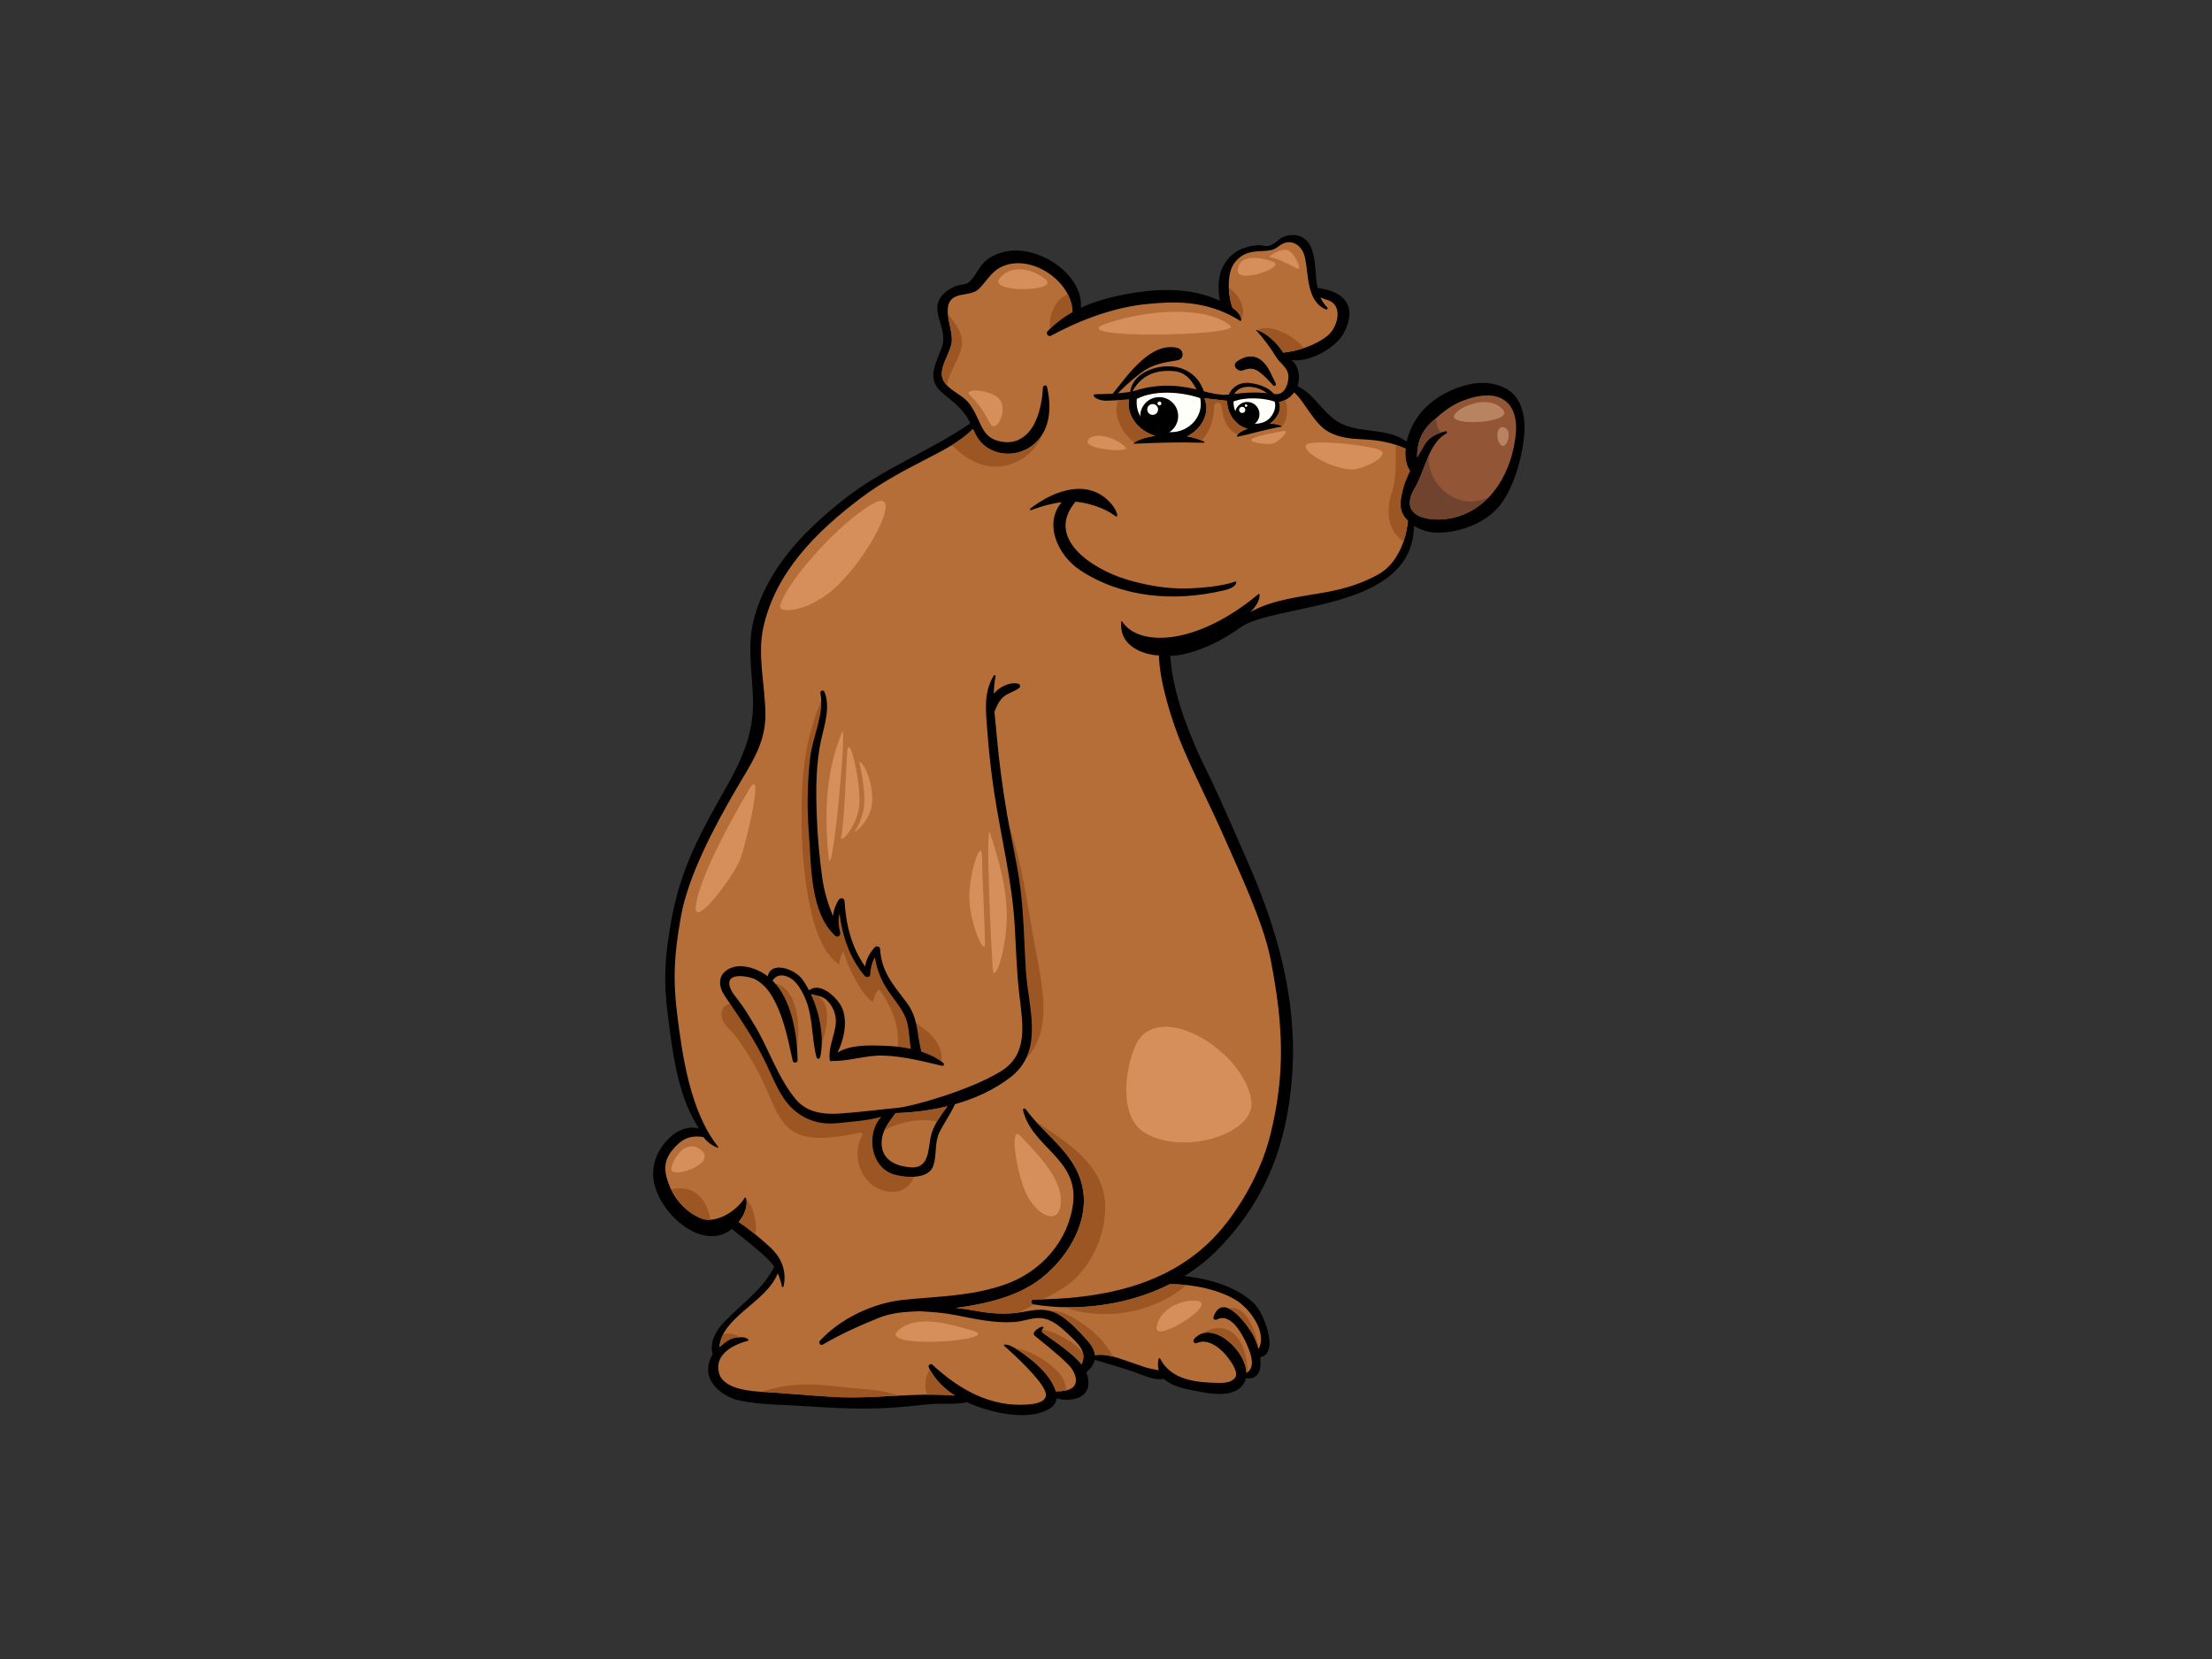 <?xml version="1.0" encoding="utf-8"?>
<!-- Generator: Adobe Illustrator 17.0.0, SVG Export Plug-In . SVG Version: 6.00 Build 0)  -->
<!DOCTYPE svg PUBLIC "-//W3C//DTD SVG 1.1//EN" "http://www.w3.org/Graphics/SVG/1.1/DTD/svg11.dtd">
<svg version="1.1" id="Layer_1" xmlns="http://www.w3.org/2000/svg" xmlns:xlink="http://www.w3.org/1999/xlink" x="0px" y="0px"
	 width="800px" height="600px" viewBox="0 0 800 600" enable-background="new 0 0 800 600" xml:space="preserve">
<rect x="0" y="0" width="800" height="600" fill="#333333" stroke="none"/>
<g>
	<path d="M466.755,394.788c1.582-14.237,3.165-40.82-15.364-82.771c-4.82-10.914-10.158-23.515-15.127-33.557
		c-4.966-10.052-12.143-26.61-13.028-41.298c1.94,0.227,12.729-1.109,25.246-10.159c12.517-9.05,62.452-5.616,62.896-36.756
		c2.067,1.174,5.053,2.287,7.587,2.378c7.943,0.291,17.255-2.891,22.699-8.912c5.567-6.154,8.828-18.06,9.567-26.117
		c0.547-5.939-0.449-13.69-6.473-17.012c-5.355-2.953-11.729-2.503-17.35-0.449c-6.636,2.425-12.228,6.348-15.867,12.455
		c-1.175,1.971-2.218,4.497-2.803,7.133c-6.601-4.778-14.832-3.066-22.44-5.973c-7.376-2.83-10.152-10.858-17.066-14.103
		c0.589-1.631,0.737-3.466,0.314-5.298c-0.506-2.207-1.392-3.209-2.508-4.162c6.454,1.08,15.676-4.339,18.464-8.928
		c2.211-3.628,3.931-8.95,0.889-12.696c-2.282-2.822-6.277-3.962-9.889-4.416c-0.959-4.738-0.39-9.994-2.324-14.616
		c-1.83-4.366-6.181-5.497-10.251-3.745c-0.84,0.367-1.695,1.204-2.397,1.73c-3.446,2.58-3.92,0.971-6.646,1.162
		c-3.22,0.219-6.785,1.297-9.252,3.481c-5.111,4.523-5.496,10.526-4.444,16.633c-9.02-4.248-19.462-4.593-29.701-3.095
		c-6.87,1.001-14.088,2.621-20.551,5.601c0.727-12.325-15.192-22.435-26.588-20.429c-3.462,0.607-7.037,2.084-9.288,4.925
		c-1.426,1.812-3.669,6.425-5.728,6.848c-0.954,0.194-1.908,0.389-2.862,0.574c-1.451,0.533-2.708,1.014-3.97,1.972
		c-8.206,6.205,0.949,12.917-1.931,20.612c-2.056,5.492-5.522,11.175-0.163,15.933c3.923,3.479,7.547,5.587,10.024,10.368
		c0.18,0.342,0.343,0.683,0.508,1.023c-14.898,10.16-31.767,16.366-46.012,27.693c-14.444,11.482-27.427,24.857-32.284,43.159
		c-2.519,9.493-0.566,19.147-0.301,28.762c0.348,12.575-3.991,21.967-10.035,32.617c-8.558,15.095-16.022,28.34-19.428,47.057
		c-3.407,18.72-2.475,26.362-0.674,39.949c1.611,12.134,3.768,25.465,10.623,35.817c-3.156-1.004-6.903,0.135-9.635,2.41
		c-5.681,4.738-8.496,11.807-6.134,19.121c3.638,11.271,17.989,22.596,27.627,14.766c4.936,4.014,13.566,10.457,15.325,13.742
		c-4.391,8.475-11.604,13.123-18.159,19.98c-3.033,3.178-5.324,7.28-4.099,11.573c-5.637,9.586,4.469,15.652,9.371,16.685
		c8.05,1.691,16.682,1.566,24.875,2.148c9.543,0.681,19.102,1.104,28.67,0.613c5.151-0.266,10.227-0.844,15.35-1.358
		c4.583-0.458,9.171,0.265,13.69-0.713c0.004,0,0.012-0.009,0.021-0.012c3.716,1.751,7.703,2.968,11.552,3.754
		c5.658,1.161,12.911,1.679,18.104-1.298c1.781-1.023,2.613-2.348,2.769-3.851c4.621,1.314,11.475,0.28,11.511-5.472
		c0.01-1.372-0.278-2.658-0.792-3.879c1.717-1.554,2.725-3.057,3.063-4.596c5.395,1.609,10.576,3.039,15.909,4.996
		c2.914,1.076,6.063,2.517,9.102,1.873c2.567,2.499,6.977,3.543,10.753,4.253c4.845,0.913,12.223,2.597,16.524-0.747
		c1.322-1.033,2.074-2.331,2.39-3.769c2.456,0.601,4.705-0.698,5.131-3.702c0.18-1.26,0.168-2.548,0.031-3.819
		c6.736-1.433,1.682-14.406-1.026-18.009c-3.649-4.877-12.895-9.917-26.408-11.355c4.074-2.514,7.877-5.427,11.277-8.803
		C456.065,436.399,464.252,417.319,466.755,394.788z"/>
	<path fill="#925536" d="M526.209,187.124c13.689-3.609,20.745-17.163,22.017-30.307c0.503-5.216-0.732-11.075-6.074-13.098
		c-4.019-1.528-8.878-0.367-12.726,1.047c-4.427,1.623-7.868,4.41-11.311,7.535c-4.472,4.064-5.617,8.217-5.593,13.175
		c0.903-1.571,1.831-3.124,2.706-4.639c1.661-2.87,4.542-4.091,7.604-4.86c0.486-0.112,0.666,0.596,0.253,0.807
		c-6.346,3.25-7.868,13.793-11.346,19.584C504.836,187.866,518.712,189.1,526.209,187.124z"/>
	<path fill="#6F432D" d="M521.13,156.478c-2.397,0.795-4.552,2.033-5.902,4.359c-0.875,1.515-1.803,3.068-2.706,4.639
		c-0.024-4.958,1.121-9.111,5.593-13.175c0.429-0.389,0.857-0.768,1.284-1.144C519.333,153.07,519.941,155.042,521.13,156.478z"/>
	<path fill="#6F432D" d="M511.739,176.369c1.857-3.094,3.157-7.531,4.934-11.501c-0.392,8.472,6.737,16.78,15.664,16.499
		c2.083-0.065,4.07-0.566,5.958-1.394c-3.224,3.318-7.23,5.864-12.085,7.152C518.712,189.1,504.836,187.866,511.739,176.369z"/>
	<path fill="#B66E38" d="M242.382,429.462c2.154,4.99,6.426,9.444,11.538,11.32c4.435,1.628,11.869-1.955,15.394-7.547
		c0.677-1.075,1.886,3.948-2.174,8.699c4.608,3.09,8.989,6.926,11.429,9.192c4.1,3.789,6.02,8.595,4.824,14.076
		c-0.078,0.333-0.558,0.383-0.626,0.013c-0.329-1.73-0.837-3.275-1.498-4.709c-4.055,10.492-20.319,15.792-21.049,26.663
		c2.799-2.434,4.279-3.551,7.821-3.551c2.183,0,3.057,1.117,2.491,1.272c-7.051,1.942-12.096,5.774-10.454,11.789
		c1.642,6.016,12.366,6.513,15.939,6.72c8.409,0.493,16.794,1.295,25.202,1.807c14.674,0.9,29.562-1.729,44.141-0.469
		c-3.955-2.538-7.316-5.839-9.429-10.095c-0.428-0.857,0.604-1.726,1.339-1.044c9.6,8.929,20.896,15.33,34.326,14.371
		c2.857-0.203,7.837-0.935,6.425-4.738c-1.682-4.544-11.225-13.296-14.927-16.58c-0.476-0.414,1.097-0.915,4.375,1.157
		c3.643,2.308,12.241,8.341,14.39,15.38c10.462,0.241,7.351-6.732,4.63-9.546c-3.588-3.707-10.822-9.355-12.28-10.572
		c-1.458-1.217,2.001-3.332,2.916-3.247c0.916,0.084-0.935,1.244-0.069,2.124c0.865,0.875,10.521,6.858,14.066,11.496
		c2.252-4.539-1.249-7.604-4.941-11.078c-2.649-2.489-5.762-5.286-9.596-5.645c-3.118-0.285-6.592,1.198-9.723,1.408
		c-7.334,0.492-14.216-1.139-21.372-2.528c-4.239-0.822-8.642-1.16-13.056-1.363c-4.902,0.186-9.741,0.43-14.504,2.343
		c-6.959,2.796-13.877,5.911-20.35,9.696c-0.865,0.506-1.694-0.647-1.045-1.361c7.375-8.068,19.321-13.683,30.129-14.805
		c12.747-1.328,24.843-1.269,37.138-5.671c12.711-4.541,22.7-15.688,24.304-29.318c1.895-16.127-14.968-20.178-18.111-33.596
		c-0.148-0.6,0.62-0.842,0.956-0.389c7.604,10.361,19.259,16.572,20.891,30.385c1.391,11.816-6.417,23.952-15.359,30.878
		c-8.609,6.672-19.965,9.149-30.741,10.652c2.163,0.212,4.35,0.5,6.594,0.927c6.031,1.147,11.792,1.571,17.863,0.458
		c3.479-0.635,6.352-1.178,9.819-0.26c4.819,1.279,9.651,6.713,12.928,10.267c1.886,2.049,2.915,3.898,3.09,5.663
		c3.715-0.582,7.47,0.721,10.984,1.916c2.452,0.824,4.869,1.747,7.342,2.516c1.568,0.483,3.162,0.672,4.702,1.039
		c-0.324-1.165-0.375-2.508-0.064-4.086c0.058-0.289,0.427-0.375,0.572-0.1c4.066,7.803,13.126,8.622,21.179,8.76
		c1.923,0.036,4.493-0.129,5.838-1.744c1.6-1.911-1.27-5.727-2.284-7.15c-2.252-3.146-7.16-7.496-11.403-5.555
		c-0.933,0.433-1.708-0.641-1.045-1.414c6.213-7.245,18.674,3.807,18.921,12.233c3.89-2.121,1.112-8.335-0.43-11.585
		c-1.56-3.298-5.625-10.242-10.255-7.7c-0.567,0.311-1.477-0.143-1.228-0.88c3.364-9.914,12.98,3.491,14.802,7.374
		c0.619,1.321,1.15,2.724,1.539,4.166c2.811-5.412-1.87-12.654-6.334-16.365c-4.086-3.401-13.702-7.055-25.733-7.113
		c-15.105,7.609-33.144,9.992-49.397,7.316c-1.104-0.181-1.052-1.744,0.098-1.757c23.767-0.185,48.392-4.669,65.438-22.65
		c7.365-7.768,16.432-21.757,20.197-37.032c5.38-21.831,4.746-39.551,0-63.607c-2.617-13.247-11.369-31.661-16.773-43.983
		c-4.7-10.711-10.291-21.504-14.87-32.275c-4.167-9.795-8.484-23.994-8.68-33.374c-3.977-0.115-10.728-2.021-12.927-7.113
		c-1.024-2.369-0.999-6.182-0.299-5.087c5.534,8.708,25.924,9.325,49.218-9.995c0.673-0.557,0.994,2.538-2.85,6.474
		c7.904-4.515,18.026-5.486,27.019-7.116c6.775-1.231,12.95-3.043,19.031-6.397c7.294-4.014,10.272-12.965,10.864-19.48
		c-3.559-3.292-2.922-7.047-1.85-11.311c0.583-2.287,1.499-4.536,2.57-6.727c-1.498-2.291-1.881-5.15-1.598-8.04
		c-5.088-2.321-9.938-3.098-15.67-3.38c-4.389-0.219-8.165-0.587-12.094-2.657c-5.256-2.779-8.977-11.407-12.527-14.32
		c-1.272,1.765-3.175,3.064-5.486,3.521c1.124,2.948-0.673,5.886-3.284,7.777c3.189,0.104,4.778,1.018,4.32,1.092
		c-5.87,0.948-11.036,2.657-16.081,3.637c-0.387,0.069-0.181-1.584,3.744-2.862c-4.401-1.054-7.413-5.493-7.459-10.107
		c-2.747-0.32-5.489-0.665-8.225-0.94c2.28,5.458-1.077,11.197-6.276,13.8c2.739,0.338,8.189,2.352,5.819,2.293
		c-9.59-0.246-16.148-0.023-24.977,0.365c-0.73,0.032,1.276-1.886,7.633-2.856c-6.663-2.063-10.412-7.912-9.421-13.155
		c-2.66,0.195-5.327,0.364-7.988,0.441c-4.049,0.117-6.005-2.335-4.037-2.335c2.283,0,10.851-0.25,13.93-1.225
		c9.776-3.101,18.038-1.774,24.328-0.029c2.252,0.616,6.969,1.731,9.279,1.438c7.841-0.981,10.558-1.072,17.472-0.23
		c2.539,0.312,4.456-2.32,4.652-5.994c0.185-3.406-3-5.074-4.298-7.195c-2.263-3.688-4.628-6.864-7.426-9.967
		c-0.389-0.431,5.248,1.092,9.859,8.152c5.466-0.596,11.319-2.547,15.721-5.856c3.936-2.958,6.178-11.165,0.446-13.107
		c-0.997-0.337-1.897-0.604-2.715-0.953c0.576,1.284,1.373,2.492,2.483,3.606c0.307,0.312-0.091,0.855-0.48,0.697
		c-7.28-3.019-6.154-12.931-7.744-19.253c-1.023-4.082-5.199-6.789-9.093-3.788c-1.543,1.191-2.634,1.656-4.576,1.808
		c-4.699,0.355-8.145,0.004-11.547,4.193c-3.468,4.28-2.149,13.612-0.793,16.555c3.408,2.081,3.495,5.1,2.667,4.575
		c-12.387-7.828-24.767-6.891-33.25-6.095c-12.255,1.157-24.418,5.719-35.185,11.528c-0.892,0.479-1.898-0.842-1.218-1.584
		c2.626-2.856,5.697-5.153,9.041-7.013c-0.179-11.76-16.615-22.247-27.037-15.573c-2.601,1.666-4.606,5.095-6.868,7.271
		c-1.587,1.532-4.543,1.761-6.557,2.161c-8.47,1.696-2.712,11.299-3.178,16.792c-0.361,4.306-5.378,9.993-2.991,14.257
		c1.594,2.849,5.378,4.543,7.785,6.6c1.708,1.457,2.777,3.417,3.801,5.371c2.21,4.222,2.905,8.27,8.101,9.731
		c4.112,1.152,7.807,0.259,10.752-2.774c3.819-3.947,5.287-11.31,5.507-16.523c0.03-0.835,1.291-1.076,1.489-0.2
		c1.452,6.375,1.386,13.659-2.988,18.944c-4.672,5.642-13.437,7.084-19.479,2.388c-2.184-1.692-3.271-3.836-4.327-6.123
		c-4.554,4.521-10.411,7.521-16.078,10.443c-8.662,4.471-16.929,8.773-24.715,14.682c-15.8,11.974-30.506,26.501-34.996,46.494
		c-2.299,10.263,0.685,21.293,0.722,31.658c0.04,10.604-5.356,18.005-10.485,26.79c-8.366,14.337-17.502,31.866-20.051,46.15
		c-2.556,14.284-2.919,22.794-1.402,35.187c1.906,15.51,4.793,35.638,14.95,48.317c0.514,0.634-3.099-0.488-5.411-3.647
		c-5.148-0.832-8.196,0.85-11.466,4.966C239.539,420.513,240.348,424.759,242.382,429.462z"/>
	<path fill="#9B5624" d="M507.359,177.029c-1.072,4.264-1.709,8.019,1.85,11.311c-0.21,2.305-0.725,4.923-1.621,7.518
		c-5.322-3.574-6.619-10.564-4.276-17.551c1.987-5.934,1.241-11.436,1.548-17.395c1.152,0.38,2.305,0.823,3.471,1.35
		c-0.283,2.89,0.101,5.749,1.598,8.04C508.859,172.493,507.942,174.742,507.359,177.029z"/>
	<path fill="#9B5624" d="M443.794,144.965c0.047,4.614,3.059,9.053,7.459,10.107c-2.199,0.716-3.23,1.55-3.643,2.133
		c-4.069-1.96-5.323-5.754-5.814-10.263c-0.182-1.667-2.629-1.748-2.659,0c-0.094,4.648-1.472,8.988-4.465,12.403
		c-1.37-0.587-3.815-1.321-5.38-1.519c5.199-2.603,8.556-8.342,6.276-13.8C438.305,144.299,441.047,144.645,443.794,144.965z"/>
	<path fill="#9B5624" d="M417.768,157.627c-4.408,0.667-6.723,1.804-7.485,2.419c-4.368-3.157-8.243-10.213-5.754-15.326
		c1.276-0.069,2.545-0.148,3.819-0.248C407.356,149.716,411.105,155.564,417.768,157.627z"/>
	<path fill="#9B5624" d="M448.9,115.778c0.149-0.746-0.551-2.799-3.079-4.349c-0.661-1.424-1.302-4.363-1.402-7.495
		C448.074,106.769,450.946,111.502,448.9,115.778z"/>
	<path fill="#9B5624" d="M330.726,369.24c0.483,0.561,1.007,1.058,1.604,1.459c4.971,3.319,8.969,7.881,8.122,13.572
		c-2.847-0.793-5.583-1.968-8.453-2.684C331.386,377.483,331.351,373.332,330.726,369.24z"/>
	<path fill="#9B5624" d="M295.435,381.711c0.2-7.276,0.196-15.228-3.064-21.776C302.543,358.921,299.099,374.773,295.435,381.711z"
		/>
	<path fill="#9B5624" d="M287.428,382.431c-1.106-7.174-0.72-14.874-4.149-21.404c-0.873-1.665-1.938-3.355-3.403-4.574
		c-0.358-0.297-0.882-0.569-1.191-0.926C288.992,355.573,290.312,373.619,287.428,382.431z"/>
	<path fill="#9B5624" d="M265.15,362.884c0.027,0.046,0.054,0.095,0.081,0.147c2.848,4.596,6.513,8.553,9.201,13.266
		c3.478,6.101,6.593,12.397,10.112,18.475c1.727,2.968,3.717,6.438,6.964,7.988c4.134,1.976,8.819,1.782,13.287,1.631
		c5.484-0.182,10.93-0.7,16.348-1.525c-3.225,4.735-5.204,11.911-1.76,16.843c2.33,3.335,7.367,6.025,11.591,5.114
		c-1.56,3.76-4.103,6.594-8.93,6.219c-9.807-0.755-14.737-12.101-10.213-20.37c0.307-0.564-0.196-1.152-0.798-1.03
		c-6.505,1.284-14.112,2.883-20.675,1.086c-6.084-1.657-8.896-6.956-11.246-12.393c-2.556-5.917-5.045-11.483-8.566-16.934
		c-1.749-2.706-3.388-5.46-5.572-7.846c-1.388-1.524-3.386-3.293-3.877-5.395C260.359,365.011,262.048,362.979,265.15,362.884z"/>
	<path fill="#9B5624" d="M269.855,433.549c2.529,2.727,3.696,7.751,3.521,10.966c-0.038,0.657-0.112,1.295-0.217,1.916
		c-1.853-1.511-3.907-3.077-6.02-4.496C270.129,438.439,270.262,434.801,269.855,433.549z"/>
	<path fill="#9B5624" d="M245.572,429.757c6.843-0.213,10.443,5.383,11.362,11.391c-1.087,0.074-2.112-0.035-3.013-0.366
		c-4.868-1.786-8.95-5.921-11.195-10.62C243.662,429.934,244.621,429.777,245.572,429.757z"/>
	<path fill="#9B5624" d="M435.25,482.133c2.735-1.985,6.552-2.525,9.59-0.725c2.743,1.628,4.378,4.419,5.25,7.437
		c0.682,2.381,1.066,4.832,1.237,7.304c-0.168,0.135-0.341,0.263-0.548,0.37C450.574,489.449,441.754,480.524,435.25,482.133z"/>
	<path fill="#9B5624" d="M384.861,472.755c13.053,0.318,26.551-2.43,38.279-8.339c2.049,0.005,4.029,0.128,5.926,0.33
		C417.388,474.875,399.41,478.025,384.861,472.755z"/>
	<path fill="#9B5624" d="M395.362,481.705c2.976,2.599,5.43,5.58,7.184,8.925c-2.148-0.548-4.333-0.863-6.509-0.527
		c-0.174-1.765-1.204-3.613-3.09-5.663c-3.277-3.554-8.109-8.988-12.928-10.267c-0.091-0.024-0.182-0.03-0.278-0.055
		C384.814,473.507,392.344,479.064,395.362,481.705z"/>
	<path fill="#9B5624" d="M455.092,487.528c-0.378-1.313-0.857-2.591-1.424-3.8c-1.169-2.484-5.536-8.863-9.409-10.529
		C450.378,471.585,454.333,481.119,455.092,487.528z"/>
	<path fill="#9B5624" d="M376.952,480.887c2.885,0.305,5.83,1.769,8.214,3.166c2.089,1.23,5.248,3.028,6.541,5.455
		c0.263,1.2,0.132,2.495-0.583,3.935c-3.545-4.638-13.201-10.621-14.066-11.496C376.723,481.606,376.796,481.225,376.952,480.887z"
		/>
	<path fill="#9B5624" d="M367.47,487.808c-0.196-0.12-0.366-0.211-0.548-0.314c3.653,0.496,7.362,2.307,10.196,4.148
		c3.71,2.398,8.6,6.32,8.404,11.227c-0.981,0.227-2.17,0.345-3.662,0.319C379.71,496.149,371.113,490.116,367.47,487.808z"/>
	<path fill="#9B5624" d="M345.361,504.737c-3.315-0.289-6.659-0.366-10.002-0.341c-1.299-2.763-0.627-6.421,0.882-9.189
		C338.362,499.183,341.585,502.317,345.361,504.737z"/>
	<path fill="#9B5624" d="M291.241,500.711c6.921-0.075,13.666,1.104,20.539,1.61c4.632,0.339,9.013,0.928,13.171,2.434
		c-7.919,0.4-15.857,0.933-23.731,0.451c-8.408-0.513-16.793-1.314-25.202-1.807c-0.148-0.009-0.329-0.017-0.501-0.03
		C280.509,501.699,285.783,500.772,291.241,500.711z"/>
	<path fill="#9B5624" d="M267.702,483.626c-3.283,0.077-4.777,1.191-7.481,3.544c0.112-1.705,0.61-3.271,1.378-4.738
		C263.812,482.116,265.979,482.336,267.702,483.626z"/>
	<path fill="#9B5624" d="M344.237,123.492c0.24-2.816-1.151-6.707-1.43-10.064c0.268,0.409,0.55,0.81,0.867,1.217
		c2.933,3.768,5.389,7.474,3.707,12.432c-1.421,4.204-4.227,8.009-4.93,12.239c-0.465-0.488-0.886-0.996-1.204-1.567
		C338.859,133.485,343.876,127.798,344.237,123.492z"/>
	<path fill="#9B5624" d="M373.743,471.733c0.069,0.013,0.141,0.023,0.211,0.03c-1.818,1.035-3.649,2.05-5.519,2.948
		c-5.428,0.738-10.658,0.298-16.098-0.734c-2.245-0.427-4.431-0.715-6.594-0.927c10.776-1.503,22.131-3.98,30.741-10.652
		c8.943-6.926,16.75-19.062,15.359-30.878c-1.393-11.808-10.113-18.064-17.365-26.103c11.067,7.604,24.734,15.586,25.211,30.23
		c0.305,9.434-3.511,18.996-9.972,25.876c-3.047,3.245-6.759,5.428-10.692,7.444c-0.591,0.301-1.173,0.619-1.755,0.944
		c-1.144,0.026-2.287,0.061-3.427,0.064C372.69,469.989,372.638,471.552,373.743,471.733z"/>
	<path fill="#9B5624" d="M365.73,386.607c5.091-5.991,6.181-14.669,5.617-22.235c-0.417-5.571-1.495-11.055-2.081-16.61
		c-0.551-5.226-0.659-10.49-1.047-15.738c-0.773-10.456-2.339-20.663-4.657-30.889c-1.595-7.03-3.202-14.043-4.154-21.147
		c0.575,2.149,1.168,4.294,1.83,6.421c1.898,6.094,3.886,12.166,5.632,18.307c3.581,12.593,5.203,25.474,7.582,38.317
		c2.083,11.233,5.878,26.623-1.047,36.952c-2.495,3.716-5.943,6.444-9.729,8.737C364.393,388.068,365.084,387.37,365.73,386.607z"/>
	<path fill="#9B5624" d="M318.086,357.917c-1.428,0.164-1.891,3.205-2.46,4.5c-3.819-2.456-8.711-11.767-10.642-18.423
		c-0.683,1.363-1.51,3.522-1.501,4.913c-2.812-2.185-7.096-6.143-10.102-19.106c-2.212-9.555-3.318-21.207-3.457-30.932
		c-0.145-10.185,0.149-20.52,2.35-30.503c0.962-4.358,2.194-8.502,3.822-12.646c0.653-1.664,1.307-3.365,1.54-5.104
		c0.478,2.046,0.752,4.13,0.718,6.266c-0.055,3.522-0.939,6.849-1.602,10.238c-0.21,0.737-0.414,1.466-0.6,2.183
		c-1.672,6.283-2.4,12.622-2.221,19.139c0.234,8.674,0.709,20.148,2.048,28.805c0.908,5.888,0.953,10.096,3.577,14.785
		c0.652,1.169,2.263,1.225,2.567,0c0.451-1.838,0.943-3.458,1.758-4.957c0.661,7.974,3.296,15.672,7.514,22.508
		c0.586,0.941,2.159,0.837,2.436-0.321c0.604-2.554,1.856-4.499,3.428-6.333c0.689,11.847,8.748,17.258,11.406,23.213
		c2.659,5.963,1.977,11.834,1.558,15.863c-1.818-0.905-3.853-1.35-5.923-1.579C326.131,372.593,322.591,364.326,318.086,357.917z"/>
	<path fill="#9B5624" d="M356.214,161.286c6.042,4.696,14.807,3.254,19.479-2.388c0.665-0.806,1.221-1.655,1.695-2.536
		c-2.077,5.511-6.281,10.022-12.818,11.799c-7.919,2.157-14.832-1.662-20.319-7.168c2.748-1.679,5.354-3.565,7.636-5.83
		C352.943,157.45,354.03,159.594,356.214,161.286z"/>
	<path fill="#9B5624" d="M386.193,106.438c1.036,2.019,1.651,4.185,1.682,6.403c-2.988,1.667-5.74,3.7-8.17,6.15
		C379.408,113.705,381.356,108.524,386.193,106.438z"/>
	<path fill="#9B5624" d="M454.821,119.422c4.439-2.745,12.584,2.076,15.566,5.162c0.411,0.423,0.798,0.858,1.164,1.298
		c-2.445,0.819-4.98,1.376-7.434,1.645C460.524,122.027,456.324,119.891,454.821,119.422z"/>
	<path fill="#9B5624" d="M464.81,144.615c1.125,2.862,0.954,7.233-1.187,9.559c-0.216-0.262-1.732-0.884-4.353-0.97
		c2.611-1.892,4.408-4.83,3.284-7.777C463.366,145.267,464.106,144.969,464.81,144.615z"/>
	<path fill="#FFFFFA" d="M446.108,145.218c0.006,3.168,1.252,5.401,3.923,6.997c2.191,1.317,4.889,1.329,7.148,0.405
		c2.867-1.17,4.68-4.834,3.807-7.379C457.004,143.855,450.264,143.51,446.108,145.218z"/>
	<path fill="#FFFFFA" d="M434.076,144.011c-6.3-2.232-16.334-3.15-22.939,0.253c-0.639,6.371,3.738,10.869,10.911,11.915
		C429.118,157.213,435.569,151.084,434.076,144.011z"/>
	<path d="M262.937,350.809c4.128-2.784,10.284-0.825,13.957,1.704c0.274,0.189,0.514,0.406,0.776,0.605
		c1.087-5.67,9.746-2.806,12.594,1.169c0.839,1.17,1.617,2.487,2.339,3.884c3.736-2.987,9.128,1.778,11.177,4.934
		c3.152,4.858,1.716,12.264-0.881,17.599c4.572-2.901,11.344-2.666,16.439-2.515c3.25,0.097,6.716,0.414,10.079,1.141
		c-0.565-3.321-0.502-6.709-1.446-9.972c-1.151-3.965-4.34-7.482-6.629-10.827c-2.659-3.884-4.241-7.879-4.912-12.356
		c-1.109,1.908-1.602,4.01-1.739,6.326c-0.063,1.063-1.448,1.046-1.977,0.425c-5.37-6.344-8.095-14.403-9.106-22.579
		c-0.533,2.205-0.393,4.505,0.255,6.909c0.266,0.993-0.862,1.985-1.731,1.209c-9.224-8.281-8.707-25.803-9.59-37.057
		c-0.718-9.097-0.563-18.16,0.432-27.227c0.779-7.172,5.326-16.356,3.727-23.43c-0.219-0.98,1.113-1.445,1.49-0.493
		c2.187,5.486,0.01,11.842-1.208,17.336c-1.916,8.657-1.912,17.931-1.615,26.755c0.254,7.617,0.937,15.346,1.97,22.898
		c0.705,5.137,2.084,9.565,3.906,14.043c0.238-2.028,0.891-3.999,2.092-5.844c0.569-0.876,2.049-0.763,2.109,0.442
		c0.441,8.345,2.543,16.778,7.41,23.627c0.499-2.594,1.557-4.821,3.52-6.901c0.627-0.66,1.853-0.385,1.916,0.613
		c0.525,8.326,4.752,12.941,9.578,19.315c4.289,5.671,3.641,11.257,5.331,17.807c2.897,0.946,5.625,2.265,7.954,4.103
		c0.491,0.389,0.19,1.171-0.456,1.018c-7.031-1.661-13.848-3.444-21.127-3.697c-6.166-0.216-11.918,1.933-17.956,1.946
		c-0.149,0-0.278-0.048-0.393-0.109c-0.364,0.394-1.104,0.165-1.159-0.383c-0.415-4.228,1.4-7.88,2.089-12.014
		c0.603-3.595-0.565-7.039-3.163-9.515c-1.577-1.498-3.71-1.64-5.714-2.145c3.26,7.025,4.883,15.99,3.352,22.773
		c-0.176,0.777-1.162,0.75-1.352,0c-1.33-5.27-1.354-10.72-2.454-16.054c-0.758-3.677-2.248-7.285-4.507-10.296
		c-2.121-2.827-6.673-4.869-8.913-1.33c7.038,7.042,8.909,19.748,9.066,28.828c0.016,1.031-1.564,1.147-1.781,0.164
		c-1.784-8.203-3.497-17.267-8.162-24.395c-1.347-2.069-3.152-3.795-5.302-5.011c-1.721-0.97-9.977-2.836-9.461,1.795
		c0.222,2.029,1.989,4.103,3.189,5.653c2.162,2.788,3.997,5.864,5.826,8.882c5.308,8.725,8.453,19.123,15.041,27.031
		c4.023,4.821,10.064,5.533,15.951,5.139c6.869-0.453,15.822-1.613,21-2.084c5.18-0.47,25.89-6.279,37.097-13.114
		c10.171-6.197,8.038-17.089,6.805-27.624c-0.975-8.299-1.198-16.682-1.681-25.016c-0.947-16.386-4.98-32.126-7.427-48.3
		c-1.108-7.341-1.932-14.732-2.481-22.143c-0.516-6.981-1.506-13.929,2.357-20.148c0.186-0.302,0.704-0.078,0.634,0.263
		c-0.438,2.085-0.612,4.213-0.653,6.352c0.306-0.384,0.638-0.763,1.029-1.112c1.888-1.735,5.31-3.261,7.863-2.508
		c0.56,0.16,0.894,0.957,0.396,1.389c-1.583,1.394-3.814,1.822-5.5,3.098c-1.744,1.321-2.722,3.559-3.493,5.524
		c-0.014,0.035-0.043,0.048-0.06,0.073c0.237,2.931,0.586,5.852,0.831,8.708c0.842,9.616,2.141,19.163,3.767,28.669
		c1.499,8.782,3.629,17.448,4.759,26.289c1.266,9.875,1.383,19.9,1.987,29.83c0.813,13.338,6.899,29.139-5.549,38.726
		c-5.866,4.528-12.806,7.687-20.084,9.758c-1.578,3.512-3.856,6.645-5.577,10.102c-1.883,3.785-0.923,8.116-2.209,12.058
		c-1.709,5.217-10.116,4.351-14.039,3.279c-8.812-2.395-10.402-14.991-4.755-20.912c-5.27,1.476-10.799,1.796-16.327,2.346
		c-6.174,0.604-11.791-1.298-16.195-5.618c-4.306-4.208-6.571-10.533-9.131-15.833c-4.268-8.868-9.445-16.476-14.969-24.533
		C259.991,357.074,259.441,353.155,262.937,350.809z"/>
	<path fill="#B66E38" d="M329.207,422.181c6.81,0.572,6.439-6.184,7.368-10.904c0.783-3.957,3.56-7.734,6.074-11.19
		c-6.206,1.525-12.587,2.299-18.711,2.471c-2.57,3.539-5.151,6.397-5.085,11.092C318.932,419.606,324.185,421.773,329.207,422.181z"
		/>
	<path fill="#9B5624" d="M319.92,408.693c0.97-2.159,2.487-4.027,4.017-6.135c6.124-0.172,12.505-0.947,18.711-2.471
		c-1.285,1.766-2.624,3.611-3.741,5.524C332.556,404.298,325.827,405.671,319.92,408.693z"/>
	<path fill="#B88361" d="M543.644,148.249c-4.58-5.55-14.987-1.805-17.486,1.527C522.62,154.49,547.655,153.105,543.644,148.249z"/>
	<path fill="#B88361" d="M545.453,158.797c1.177-3.941-2.775-5.969-3.747-2.779C540.732,159.211,543.782,164.346,545.453,158.797z"
		/>
	<path fill="#D68F5B" d="M445.02,117.897c-7.084-6.372-26.359-6.945-44.543-1.018C382.292,122.805,449.107,121.58,445.02,117.897z"
		/>
	<path fill="#D68F5B" d="M460.342,94.607c-5.989-2.075-12.259-2.247-12.669,3.07C447.266,102.984,465.654,96.446,460.342,94.607z"/>
	<path fill="#D68F5B" d="M468.518,96.856c-2.22-1.386-7.973-3.882-9.2-3.882c-1.223,0,4.089-3.475,6.538-2.449
		C468.312,91.539,471.785,98.897,468.518,96.856z"/>
	<path fill="#D68F5B" d="M377.799,100.736c-4.718-3.535-12.059-5.312-16.347,0C357.158,106.05,384.336,105.639,377.799,100.736z"/>
	<path fill="#D68F5B" d="M498.752,162.645c-3.677-1.428-20.224-3.473-25.332-2.248c-5.107,1.227,6.741,8.988,15.32,9.399
		C492.641,169.982,503.791,164.611,498.752,162.645z"/>
	<path fill="#D68F5B" d="M407.22,162.033c-2.626-3.5-11.645-6.33-13.691-2.861C391.485,162.645,408.445,163.668,407.22,162.033z"/>
	<path fill="#D68F5B" d="M464.019,155.905c-3.014,0.6-9.399,1.63-11.236,2.857c-1.841,1.224,5.924,2.247,7.762,1.635
		C462.384,159.784,467.083,155.293,464.019,155.905z"/>
	<path fill="#D68F5B" d="M351.033,143.234c2.599,2.193,5.308,6.54,7.15,10.013c1.836,3.473,5.922-3.473,3.879-7.963
		C360.019,140.783,347.15,139.964,351.033,143.234z"/>
	<path fill="#D68F5B" d="M303.325,211.351c12.978-12.995,23.449-35.526,12.203-29.1c-12.319,7.042-30.974,28.164-33.317,36.608
		C281.2,222.484,293.563,221.125,303.325,211.351z"/>
	<path fill="#D68F5B" d="M304.402,265.051c-2.197,6.141-7.514,18.768-4.695,45.053C300.882,321.084,306.746,258.479,304.402,265.051
		z"/>
	<path fill="#D68F5B" d="M306.334,272.859c-0.337,7.089-1.126,25.78-2.068,29.535c-0.941,3.76,6.101-3.75,6.57-11.735
		C311.305,282.684,306.805,263.003,306.334,272.859z"/>
	<path fill="#D68F5B" d="M310.897,276.212c0.942,3.967,2.149,11.539,1.607,15.431c-0.535,3.884-2.146,7.242-3.217,8.851
		c-1.076,1.614,5.979-3.763,6.17-10.732C315.726,279.966,310.228,273.391,310.897,276.212z"/>
	<path fill="#D68F5B" d="M358.123,301.431c2.57,8.088,6.706,20.93,5.9,33.005c-0.804,12.074-4.292,19.721-4.831,16.903
		C358.658,348.526,356.243,295.527,358.123,301.431z"/>
	<path fill="#D68F5B" d="M355.169,310.287c0,5.235,1.074,26.427,1.074,30.989c0,4.566-5.098-6.037-5.633-15.428
		C350.07,316.457,355.169,301.698,355.169,310.287z"/>
	<path fill="#D68F5B" d="M270.945,285.499c-7.018,11.698-17.834,31.912-19.242,41.769c-1.405,9.851,13.615-10.327,15.958-16.429
		C270.008,304.741,276.575,276.112,270.945,285.499z"/>
	<path fill="#D68F5B" d="M413.612,409.4c13.901,8.985,40.613,0.686,38.953-11.271c-2.574-18.523-34.979-37.792-42.238-19.235
		C406.104,389.684,405.636,404.231,413.612,409.4z"/>
	<path fill="#D68F5B" d="M370.439,430.041c3.411,8.911,12.19,13.934,13.139,5.636c0.999-8.712-7.037-16.895-14.549-24.873
		C365.314,406.854,367.094,421.315,370.439,430.041z"/>
	<path fill="#D68F5B" d="M351.663,481.197c-9.302-2.659-18.439-5.11-24.87-1.402C311.305,488.706,364.802,484.951,351.663,481.197z"
		/>
	<path fill="#D68F5B" d="M432.385,470.407c-6.712-0.34-13.607,4.221-14.08,9.854C417.839,485.892,441.773,470.874,432.385,470.407z"
		/>
	<path fill="#D68F5B" d="M253.583,415.964c-5.095-4.308-9.855,2.343-10.793,6.567C241.848,426.756,259.686,421.129,253.583,415.964z
		"/>
	<path d="M419.241,143.627c-3.788,0-6.862,3.078-6.862,6.863c0,3.794,3.073,6.862,6.862,6.862c3.789,0,6.86-3.068,6.86-6.862
		C426.101,146.705,423.031,143.627,419.241,143.627z"/>
	<path d="M451.068,145.358c-2.452,0-4.44,1.99-4.44,4.441c0,2.447,1.988,4.436,4.44,4.436c2.451,0,4.438-1.989,4.438-4.436
		C455.507,147.348,453.52,145.358,451.068,145.358z"/>
	<path fill="#FFFFFA" d="M416.88,146.132c1.083,0,1.956,0.879,1.956,1.963c0,1.072-0.873,1.954-1.956,1.954
		c-1.084,0-1.959-0.882-1.959-1.954C414.92,147.011,415.796,146.132,416.88,146.132z"/>
	<path fill="#FFFFFA" d="M419.329,145.215c0.391,0,0.702,0.316,0.702,0.708c0,0.389-0.311,0.704-0.702,0.704
		c-0.392,0-0.706-0.315-0.706-0.704C418.623,145.531,418.937,145.215,419.329,145.215z"/>
	<path fill="#FFFFFA" d="M449.262,147.119c0.624,0,1.125,0.503,1.125,1.13c0,0.616-0.501,1.125-1.125,1.125
		c-0.624,0-1.13-0.509-1.13-1.125C448.132,147.623,448.638,147.119,449.262,147.119z"/>
	<path fill="#FFFFFA" d="M450.659,146.236c0.253,0,0.46,0.208,0.46,0.461c0,0.244-0.207,0.452-0.46,0.452
		c-0.25,0-0.452-0.208-0.452-0.452C450.207,146.444,450.409,146.236,450.659,146.236z"/>
	<path d="M446.827,210.314c-4.829,1.705-11.827,2.336-17.485,2.504c-7.294,0.221-15.365-1.205-22.286-3.359
		c-11.899-3.69-29.258-14.677-18.084-28.023c4.418,0.423,10.063,2.036,14.237,5.073c1.69,1.23,0.581-1.916-0.699-3.564
		c-8.021-10.309-20.864-5.999-29.871,0.978c-0.27,0.205-0.104,0.729,0.268,0.587c3.735-1.432,7.434-2.455,11.084-2.882
		c-6.511,7.483-1.721,19.174,6.862,24.735c14.971,9.723,33.645,11.505,52.094,7.074C447.68,212.304,447.344,210.133,446.827,210.314
		z"/>
	<path d="M425.78,125.817c-9.99-2.335-18.355,10.569-23.699,16.983c-0.43,0.513,0.417,1.259,0.877,0.782
		c2.997-3.117,6.116-6.042,9.56-8.654c4.273-3.237,8.308-3.814,13.289-4.626C428.475,129.872,428.196,126.383,425.78,125.817z"/>
	<path d="M461.41,138.72c-1.59-2.981-2.481-6.122-5.181-8.372c-2.753-2.279-6.276-1.566-8.913,0.43
		c-1.93,1.459,0.379,3.856,2.251,3.155c2.259-0.849,3.826-0.927,5.855,0.569c1.838,1.355,3.507,3.151,5.001,4.863
		C460.865,139.869,461.732,139.32,461.41,138.72z"/>
	<path d="M435.843,143.339c-1.33-6.488-6.109-10.497-12.584-10.85c-5.782-0.316-13.546,2.641-14.485,9.041
		c-0.057,0.392,0.479,0.59,0.669,0.228c3.14-5.998,8.547-8.142,15.16-7.522c5.737,0.54,7.375,5.476,9.855,9.731
		C434.926,144.771,436.005,144.146,435.843,143.339z"/>
	<path d="M461.434,143.67c-1.531-3.301-6.008-4.73-9.341-5.148c-4.096-0.514-7.279,1.842-8.216,5.774
		c-0.253,1.062,1.442,1.355,1.677,0.281c0.919-4.161,4.443-5.27,8.295-4.437c2.8,0.609,4.761,2.305,7.007,3.906
		C461.104,144.227,461.602,144.037,461.434,143.67z"/>
</g>
</svg>
